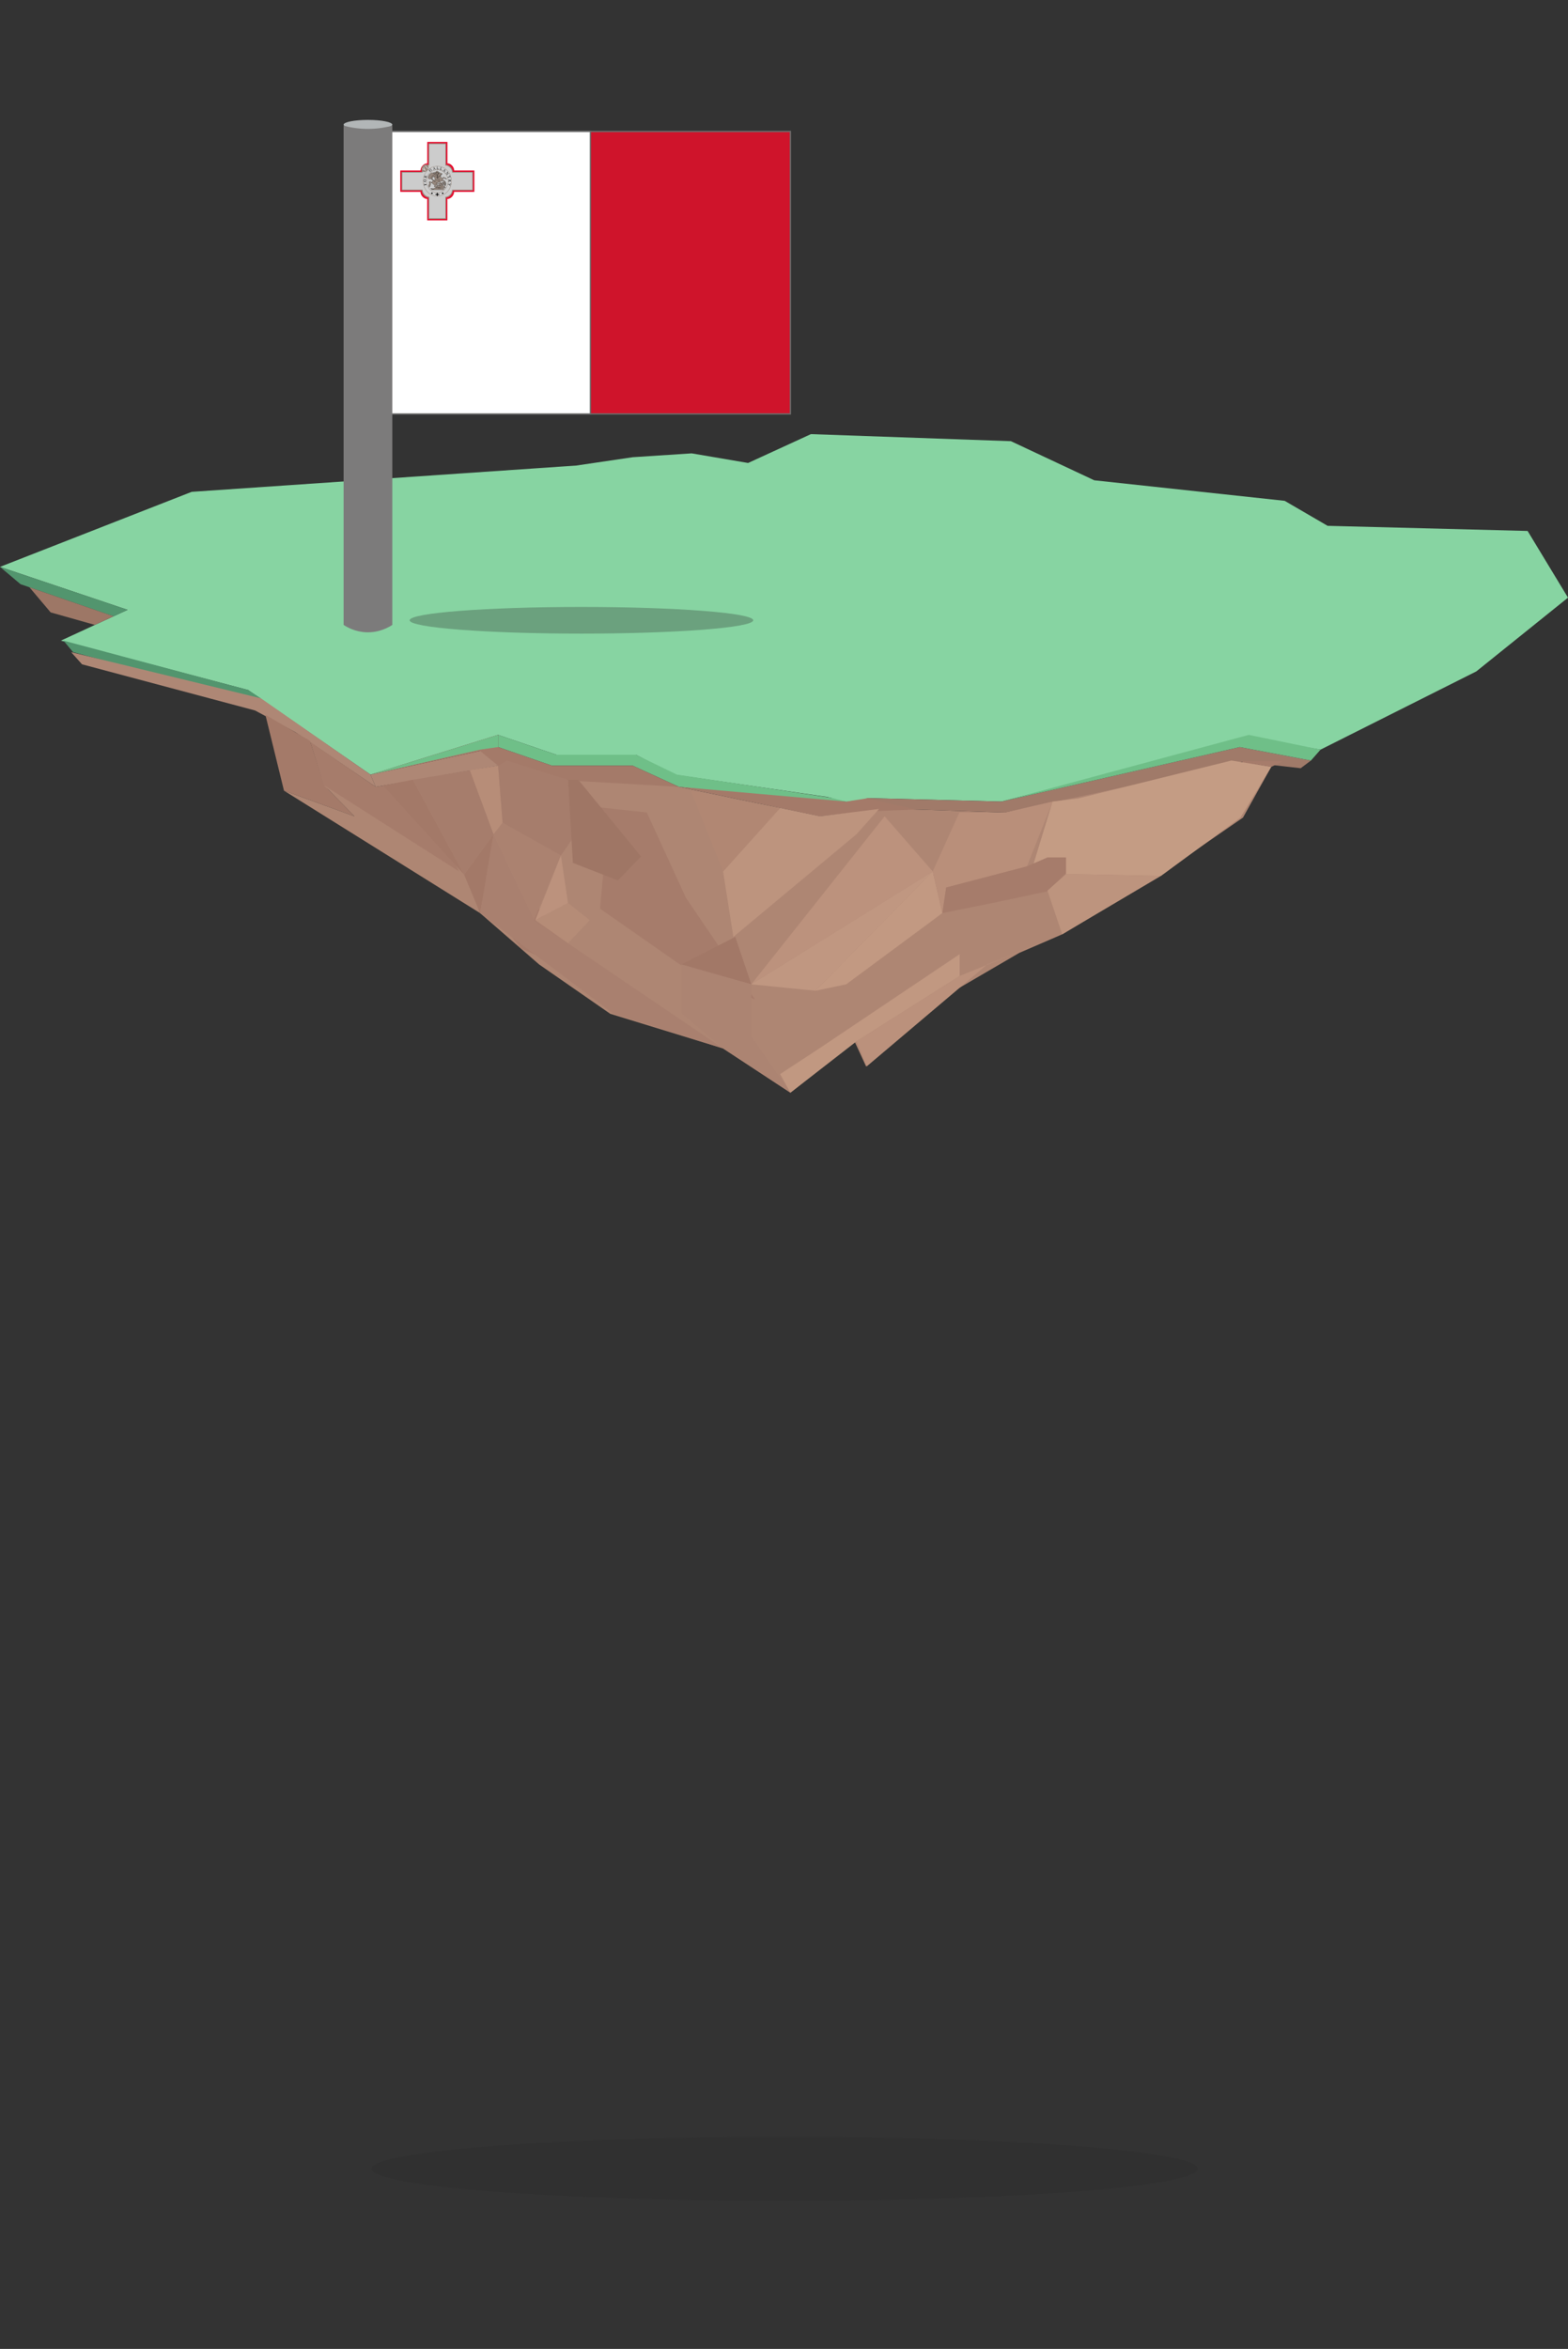 <?xml version="1.0" encoding="utf-8"?>
<!-- Generator: Adobe Illustrator 21.0.0, SVG Export Plug-In . SVG Version: 6.00 Build 0)  -->
<svg version="1.1" id="Ebene_1" xmlns="http://www.w3.org/2000/svg" xmlns:xlink="http://www.w3.org/1999/xlink" x="0px" y="0px"
	 viewBox="0 0 2446 3663" style="enable-background:new 0 0 2446 3663;" xml:space="preserve">
<rect x="0" y="0" width="2446" height="3663" fill="#333333" stroke="none"/>
<style type="text/css">
	.st0{fill:#87D4A2;}
	.st1{fill:#52956E;}
	.st2{fill:#9D7766;}
	.st3{fill:#AE8775;}
	.st4{fill:#A47A69;}
	.st5{fill:#A67C6B;}
	.st6{fill:#AE8673;}
	.st7{fill:#6FBF88;}
	.st8{fill:#A07A69;}
	.st9{fill:#A67D6C;}
	.st10{fill:#A37968;}
	.st11{fill:#B78D78;}
	.st12{fill:#A9806F;}
	.st13{fill:#AB8270;}
	.st14{fill:#9F7665;}
	.st15{fill:#B58C77;}
	.st16{fill:#BC927D;}
	.st17{fill:#BD947E;}
	.st18{fill:#B18773;}
	.st19{fill:#C09781;}
	.st20{fill:#C29982;}
	.st21{fill:#A27867;}
	.st22{fill:#AC8472;}
	.st23{fill:#B98F7A;}
	.st24{fill:#C49C84;}
	.st25{fill:#C19881;}
	.st26{fill:#BB917C;}
	.st27{opacity:0.3;fill:#2B2A29;enable-background:new    ;}
	.st28{fill:#B2B6B7;}
	.st29{fill:#FFFFFF;}
	.st30{fill:#CF142B;stroke:#6D6D6C;stroke-width:2;stroke-miterlimit:10;}
	.st31{fill:#FFFFFF;stroke:#6D6D6C;stroke-width:2;stroke-miterlimit:10;}
	.st32{fill:#E60D2E;}
	.st33{fill:#96877D;}
	.st34{fill:#CCCCCC;}
	.st35{fill:#D0D0D0;}
	.st36{fill:none;stroke:#96877D;stroke-width:0.514;}
	.st37{fill:#96877D;stroke:#000000;stroke-width:0.203;}
	.st38{fill:#7C7B7B;}
</style>
<title>EmptyIslandShadow</title>
<path class="st0" d="M299,767L0,884l199,67L95,999l292,77l191,132l199-62l91,31h124l60,31l240,35l270,7l386-100l112,19l243-122
	l143-115l-63-104l-312-8l-67-39l-297-32l-130-61l-312-11l-98,45l-88-15l-92,6l-88,13L299,767z"/>
<polygon class="st1" points="0,884 32,911 177.1,961.1 199,951 "/>
<polygon class="st1" points="99,999 114,1017 383,1089 407,1089 387,1076 "/>
<polygon class="st2" points="45.9,915.8 79,955 148,974.5 177,961 "/>
<polygon class="st3" points="128,1036 398,1108 461,1142 586,1227 578,1208 473.6,1135.3 407,1089 111,1017 "/>
<polygon class="st4" points="414,1114.7 443,1233 553,1273 506,1225 483.5,1155.3 "/>
<polygon class="st5" points="484,1157 586,1227 644,1217 724,1366 506,1227 "/>
<polygon class="st6" points="506,1225 724,1364 749,1424 443,1233 553,1273 "/>
<polygon class="st3" points="586,1227 777,1194 777,1165 578,1208 "/>
<polygon class="st1" points="578,1208 732.6,1174.6 777,1165 "/>
<polygon class="st6" points="749,1424 841,1504 952,1581 1128,1635 1233,1704 1333,1624 1351,1663 1494,1542 1590,1486 1657,1457 
	1807,1366 1939,1275 1983,1196 1921,1186 1568,1267 1389,1261 1279,1273 1059,1227 987,1215 867,1213 791,1186 777,1194 644,1217 
	"/>
<polygon class="st7" points="777,1165 861,1194 987,1194 1059,1227 1261,1250 1336,1250 1056,1208 992,1177 868,1177 777,1146 
	578,1208 777,1146 "/>
<polygon class="st4" points="749,1171.1 578,1208 777,1146 777,1165 861,1194 987,1194 1059,1227 867,1216 777,1194 "/>
<polygon class="st8" points="1319.7,1247.6 1352,1244.6 1562,1250 1934,1165 2045,1186 2029,1198 1938.5,1187.8 1568,1267 
	1389,1261 "/>
<polygon class="st7" points="2060,1169 2045,1186 1934,1165 1562,1250 1948,1146 "/>
<polygon class="st4" points="1059,1227 1279,1273 1389,1261 1320,1250 "/>
<polygon class="st4" points="1313.5,1267 1429.1,1262.3 1352,1245 1320,1250 "/>
<polyline class="st0" points="1352,1245 1320,1250 1292,1243 1336,1216 "/>
<polygon class="st5" points="742.6,1391.8 813.1,1479.3 940.3,1535.1 818,1390.1 739.7,1365.9 "/>
<polygon class="st5" points="1939,1187 1887,1245 1939,1227 1983,1196 "/>
<polygon class="st5" points="1983,1196 2001,1187 1935,1187 "/>
<polygon class="st5" points="907,1256 1009,1267 1070,1400 1178,1559 1062,1505 936,1417 943,1340 "/>
<polygon class="st7" points="777,1165 749,1169 578,1208 777,1146 "/>
<polygon class="st9" points="644,1216 733.1,1201.3 770,1301 724,1364 "/>
<polygon class="st10" points="724,1364 749,1424 770,1301 "/>
<polygon class="st11" points="733,1201 777,1194 784,1283 770,1301 "/>
<polygon class="st10" points="644,1216 597.6,1225 724,1364 "/>
<polygon class="st12" points="1128,1635 957,1581 749,1424 770,1301 833,1435 "/>
<polygon class="st13" points="875,1334 833,1435 770,1301 784,1283 "/>
<polygon class="st9" points="784,1283 875,1334 893,1308 885.8,1216 791,1186 777,1194 "/>
<polygon class="st14" points="893.7,1345.6 963.8,1373 1000,1335.7 902.1,1216 886,1216 "/>
<polygon class="st15" points="835,1435 886,1408 920,1435 886,1470.9 "/>
<polygon class="st16" points="835,1435 875,1334 886,1408 "/>
<polygon class="st17" points="1128,1359 1216.8,1260 1279,1273 1371.3,1261.5 1336,1301 1144,1461 "/>
<polygon class="st18" points="1077.7,1233 1128,1359 1217,1260 "/>
<polygon class="st16" points="1380,1273 1455,1359 1172,1535 "/>
<polygon class="st19" points="1455,1359 1272,1545 1172,1535 "/>
<polygon class="st20" points="1272,1545 1320,1535 1470,1424 1455,1359 "/>
<polygon class="st21" points="1063,1504 1172,1535 1147,1461 "/>
<polygon class="st22" points="1063,1580 1063,1504 1172,1535 1172,1616 1233,1704 1128,1635 "/>
<polygon class="st23" points="1496.6,1267 1455,1359 1470,1424 1476,1384 1602,1351 1642.1,1250 1568,1267 "/>
<polygon class="st5" points="1470,1424 1549,1408 1634,1390 1663,1362 1663,1337 1634,1337 1602,1351 1558.1,1362.5 1476,1384 "/>
<polygon class="st24" points="1811,1366 1663,1363 1663,1337 1634,1337 1612.5,1346.4 1642,1250 1682.4,1245 1921,1186 1983,1196 
	1935,1275 "/>
<polygon class="st17" points="1634,1388.9 1657,1457 1811,1365.9 1663,1363 "/>
<polygon class="st6" points="1172,1604 1213.2,1675.4 1256,1665 1278,1640 1345,1584 1495,1488 1584,1435 1470,1424 1286,1566 "/>
<polygon class="st25" points="1217,1675 1233,1704 1336,1624 1497,1522 1497,1488 1278,1635 "/>
<polygon class="st26" points="1336,1624 1352,1663 1540,1504 1657,1457 1497,1522 "/>
<ellipse class="st27" cx="1224" cy="3382.1" rx="644.5" ry="50"/>
<ellipse class="st28" cx="574" cy="194.5" rx="38" ry="7.5"/>
<ellipse class="st27" cx="907" cy="967.3" rx="268" ry="20.8"/>
<rect x="808.4" y="205" class="st29" width="65.1" height="439"/>
<rect x="613" y="393.1" class="st29" width="602.5" height="62.7"/>
<rect x="609" y="205" class="st30" width="624" height="440.5"/>
<rect x="609" y="205" class="st31" width="312" height="440.5"/>
<g>
	<path class="st32" d="M624.4,265.8v33.4h31.5c0,5.6,5.3,11.1,10.5,11.1v33.4h31.5v-33.4c5.3,0,10.5-5.6,10.5-11.1H740v-33.4h-31.5
		c0-5.6-5.3-11.1-10.5-11.1v-33.4h-31.5v33.4c-5.3,0-10.5,5.6-10.5,11.1C655.9,265.8,624.4,265.8,624.4,265.8z"/>
	<path class="st33" d="M626.5,268V297H658c0,5.6,5.3,11.1,10.5,11.1v33.4h27.3v-33.4c5.3,0,10.5-5.6,10.5-11.1h31.5V268h-31.5
		c0-5.6-5.3-11.1-10.5-11.1v-33.4h-27.3v33.4c-5.3,0-10.5,5.6-10.5,11.1C658,268,626.5,268,626.5,268z"/>
	<path class="st34" d="M627.6,269.1v26.7h31.5c0,5.6,5.3,11.1,10.5,11.1v33.4h25.2V307c5.3,0,10.5-5.6,10.5-11.1h31.5v-26.7h-31.5
		c0-5.6-5.3-11.1-10.5-11.1v-33.4h-25.2V258c-5.3,0-10.5,5.6-10.5,11.1H627.6z"/>
	<g id="vi">
		<path class="st33" d="M667.6,257.6c1.8,2,1.3,5.7-1.1,8.3c-2.5,2.6-6,3.1-7.8,1.2c-1.8-2-1.3-5.7,1.1-8.3
			C662.3,256.2,665.8,255.7,667.6,257.6z"/>
		<path class="st35" d="M658.3,263.5l0.7-0.8l3,1.6l-1.5-3.1l0.7-0.8l3,6.3L658.3,263.5L658.3,263.5z"/>
		<path class="st35" d="M662.8,258.8l0.7-0.8l4.5,4.7l-0.7,0.8L662.8,258.8z"/>
	</g>
	<g transform="rotate(90,105.555,105.557)">
		<g id="vi_1_">
			<path class="st33" d="M705.7,267.1c-1.8,2-5.3,1.4-7.8-1.2c-2.5-2.6-3-6.3-1.1-8.3c1.8-2,5.3-1.4,7.8,1.2
				C707,261.4,707.5,265.1,705.7,267.1z"/>
			<path class="st35" d="M700.1,257.2l0.7,0.8l-1.5,3.1l3-1.6l0.7,0.8l-5.9,3.1L700.1,257.2L700.1,257.2z"/>
			<path class="st35" d="M704.6,262l0.7,0.8l-4.5,4.7l-0.7-0.8L704.6,262z"/>
		</g>
	</g>
	<g transform="rotate(180,105.555,105.557)">
		<g id="vi_2_">
			<path class="st33" d="M696.8,307.4c-1.8-2-1.3-5.7,1.1-8.3c2.5-2.6,6-3.1,7.8-1.2c1.8,2,1.3,5.7-1.1,8.3
				C702.1,308.8,698.6,309.3,696.8,307.4z"/>
			<path class="st35" d="M706,301.5l-0.7,0.8l-3-1.6l1.5,3.1l-0.7,0.8l-3-6.3L706,301.5L706,301.5z"/>
			<path class="st35" d="M701.6,306.2l-0.7,0.8l-4.5-4.7l0.7-0.8L701.6,306.2z"/>
		</g>
	</g>
	<g transform="rotate(270,105.555,105.557)">
		<g id="vi_3_">
			<path class="st33" d="M658.7,297.9c1.8-2,5.3-1.4,7.8,1.2c2.5,2.6,3,6.3,1.1,8.3c-1.8,2-5.3,1.4-7.8-1.2
				C657.4,303.6,656.9,299.9,658.7,297.9z"/>
			<path class="st35" d="M664.3,307.8l-0.7-0.8l1.5-3.1l-3,1.6l-0.7-0.8l5.9-3.1L664.3,307.8L664.3,307.8z"/>
			<path class="st35" d="M659.8,303l-0.7-0.8l4.5-4.7l0.7,0.8L659.8,303z"/>
		</g>
	</g>
	<g>
		<ellipse class="st36" cx="682.2" cy="282.5" rx="22.1" ry="23.4"/>
		<ellipse class="st36" cx="682.2" cy="282.5" rx="16.8" ry="17.8"/>
	</g>
	<g>
		<ellipse cx="673.8" cy="301.4" rx="1.1" ry="1.1"/>
		<ellipse cx="690.6" cy="301.4" rx="1.1" ry="1.1"/>
		<path d="M681.5,301.4v1.2h-1.4c-1.4,0-1.4,1.2,0,1.2h1.4v1.2c0,1.2,1.2,1.3,1.3,0.1l0.1-1.3h1.4c1.4,0,1.4-1.2,0-1.2h-1.4v-1.2
			C682.9,300.3,681.5,300.3,681.5,301.4L681.5,301.4z"/>
		<path d="M661.7,288.3l1.4-0.4l-0.2-0.7c0-0.2-0.1-0.3-0.2-0.3c-0.1-0.1-0.2-0.1-0.4,0l0-0.1l1.2-0.3l0,0.1c-0.1,0-0.2,0.1-0.3,0.1
			s-0.1,0.1-0.1,0.2c0,0.1,0,0.2,0,0.3l0.2,0.7l1.2-0.3c0.2,0,0.3-0.1,0.4-0.1c0,0,0.1-0.1,0.1-0.1c0-0.1,0-0.2,0-0.3l0-0.1l0.1,0
			l0.4,1.7l-0.1,0l0-0.1c0-0.2-0.1-0.3-0.2-0.3c-0.1,0-0.2,0-0.4,0l-2.4,0.6c-0.2,0-0.3,0.1-0.4,0.1c0,0-0.1,0.1-0.1,0.1
			c0,0.1,0,0.2,0,0.3l0,0.1l-0.1,0l-0.7-2.9l0.8-0.2l0,0.1c-0.2,0.1-0.3,0.2-0.3,0.3c-0.1,0.1-0.1,0.2-0.1,0.3s0,0.3,0,0.5
			L661.7,288.3L661.7,288.3z M660.7,281.4c0-0.5,0.2-1,0.6-1.3c0.4-0.4,0.9-0.5,1.4-0.5c0.6,0,1,0.3,1.4,0.7s0.5,0.9,0.5,1.4
			c0,0.5-0.2,1-0.6,1.4c-0.4,0.4-0.9,0.5-1.5,0.5c-0.6,0-1.1-0.3-1.4-0.7C660.8,282.3,660.7,281.9,660.7,281.4L660.7,281.4z
			 M660.9,281.4c0,0.4,0.1,0.7,0.3,0.9c0.3,0.3,0.7,0.4,1.3,0.5c0.6,0,1.1-0.1,1.4-0.3c0.3-0.2,0.4-0.5,0.4-0.8c0-0.4-0.1-0.7-0.4-1
			c-0.3-0.3-0.7-0.4-1.3-0.4c-0.6,0-1.1,0.1-1.5,0.3C661.1,280.7,661,281,660.9,281.4L660.9,281.4z M666.4,274.1l-0.4,1l-2.1,0.6
			c0,0.1-0.1,0.2-0.1,0.2c0,0,0,0,0,0.1c0,0,0,0.1,0,0.1l1,0.4c0.2,0.1,0.4,0.1,0.4,0.1c0.1,0,0.2-0.1,0.2-0.3l0.1-0.1l0.1,0
			l-0.6,1.6l-0.1,0l0.1-0.1c0.1-0.2,0-0.3,0-0.4c0-0.1-0.2-0.1-0.4-0.2l-2.3-0.9c-0.2-0.1-0.4-0.1-0.4-0.1c-0.1,0-0.2,0.1-0.2,0.3
			l-0.1,0.1l-0.1,0l0.5-1.4c0.1-0.4,0.3-0.7,0.4-0.8c0.1-0.2,0.3-0.3,0.5-0.4s0.4-0.1,0.6,0c0.2,0.1,0.4,0.2,0.5,0.5
			c0.1,0.2,0.1,0.5,0.1,0.8l1.3-0.4c0.3-0.1,0.5-0.2,0.6-0.3C666.1,274.4,666.2,274.3,666.4,274.1L666.4,274.1L666.4,274.1z
			 M663.6,276C663.6,276,663.7,276,663.6,276c0-0.1,0.1-0.1,0.1-0.2c0.1-0.4,0.2-0.7,0.1-0.9c-0.1-0.2-0.2-0.4-0.5-0.5
			c-0.2-0.1-0.4-0.1-0.6,0c-0.2,0.1-0.3,0.3-0.4,0.5c0,0.1-0.1,0.3-0.1,0.5L663.6,276L663.6,276z M671.7,262.8l0.7,1l-0.1,0.1
			c-0.2-0.2-0.5-0.3-0.7-0.4c-0.3-0.1-0.6,0-0.9,0.2c-0.4,0.3-0.6,0.7-0.6,1.1c0,0.4,0.1,0.8,0.4,1.2c0.2,0.3,0.4,0.6,0.7,0.8
			c0.3,0.2,0.6,0.3,0.8,0.3c0.3,0,0.5-0.1,0.7-0.2c0.1-0.1,0.2-0.2,0.3-0.3c0.1-0.1,0.2-0.2,0.2-0.4l-0.6-1
			c-0.1-0.2-0.2-0.3-0.2-0.3c-0.1,0-0.1,0-0.2,0s-0.2,0.1-0.3,0.1l-0.1-0.1l1.2-0.8l0.1,0.1l-0.1,0c-0.1,0.1-0.2,0.2-0.2,0.3
			c0,0.1,0.1,0.2,0.2,0.4l0.6,1c-0.1,0.2-0.2,0.4-0.4,0.6s-0.3,0.3-0.5,0.5c-0.6,0.4-1.2,0.5-1.8,0.3c-0.4-0.1-0.8-0.4-1-0.8
			c-0.2-0.3-0.3-0.6-0.3-1c0-0.4,0-0.8,0.2-1.2c0.1-0.3,0.4-0.6,0.7-0.8c0.1-0.1,0.2-0.1,0.3-0.2c0.1,0,0.3-0.1,0.5-0.1
			c0.1,0,0.2,0,0.2-0.1c0,0,0-0.1,0-0.1C671.7,263,671.6,262.9,671.7,262.8L671.7,262.8L671.7,262.8z M677.8,263.2l-1.4,0.4
			l-0.1,0.7c0,0.2,0,0.3,0,0.4c0,0.1,0.1,0.1,0.1,0.1c0.1,0,0.2,0,0.4,0l0,0.1l-1.1,0.3l0-0.1c0.1-0.1,0.2-0.1,0.3-0.2
			c0.1-0.1,0.1-0.3,0.2-0.6l0.5-3.5l0.1,0l2.1,2.9c0.2,0.2,0.3,0.4,0.4,0.4c0.1,0.1,0.2,0.1,0.4,0l0,0.1l-1.4,0.4l0-0.1
			c0.1,0,0.2-0.1,0.3-0.2c0-0.1,0.1-0.1,0-0.2c0-0.1-0.1-0.2-0.2-0.4L677.8,263.2L677.8,263.2z M677.7,263l-1-1.4l-0.2,1.7
			L677.7,263L677.7,263z M684.4,263L684.4,263l-0.3,1.1l-2.9-0.1l0-0.1l0.1,0c0.2,0,0.3,0,0.3-0.2c0-0.1,0.1-0.2,0.1-0.4l0.1-2.6
			c0-0.2,0-0.4-0.1-0.5c-0.1-0.1-0.2-0.1-0.3-0.1l-0.1,0l0-0.1l1.7,0.1l0,0.1c-0.2,0-0.3,0-0.4,0c-0.1,0-0.1,0.1-0.2,0.1
			c0,0.1-0.1,0.2-0.1,0.4l-0.1,2.5c0,0.2,0,0.3,0,0.3c0,0,0.1,0.1,0.1,0.1c0,0,0.2,0,0.4,0l0.3,0c0.3,0,0.5,0,0.6,0
			c0.1,0,0.2-0.1,0.3-0.2C684.2,263.4,684.3,263.3,684.4,263L684.4,263z M689.4,264.5L689.4,264.5l-0.5,1l-2.8-1l0-0.1l0.1,0
			c0.2,0.1,0.3,0,0.4,0c0.1,0,0.1-0.2,0.2-0.4l0.8-2.5c0.1-0.2,0.1-0.4,0.1-0.5c0-0.1-0.1-0.2-0.3-0.2l-0.1,0l0-0.1l1.6,0.6l0,0.1
			c-0.2-0.1-0.3-0.1-0.4-0.1c-0.1,0-0.2,0-0.2,0.1c0,0-0.1,0.2-0.2,0.4l-0.7,2.4c0,0.2-0.1,0.3-0.1,0.3c0,0,0,0.1,0.1,0.1
			s0.2,0.1,0.4,0.2l0.3,0.1c0.3,0.1,0.5,0.1,0.6,0.1c0.1,0,0.2,0,0.4-0.1C689.1,264.8,689.2,264.7,689.4,264.5L689.4,264.5z
			 M693.5,266.7l-1.2-0.9l-0.6,0.4c-0.1,0.1-0.2,0.2-0.3,0.2c0,0,0,0.1,0,0.2c0,0.1,0.1,0.2,0.2,0.3l-0.1,0.1l-1-0.7l0.1-0.1
			c0.1,0.1,0.2,0.1,0.3,0.1c0.1,0,0.3-0.1,0.6-0.3l2.9-1.9l0.1,0.1l-0.7,3.5c-0.1,0.3-0.1,0.5,0,0.6c0,0.1,0.1,0.2,0.2,0.3l-0.1,0.1
			l-1.2-0.9l0.1-0.1c0.1,0.1,0.2,0.1,0.3,0.1c0.1,0,0.1,0,0.2-0.1c0-0.1,0.1-0.2,0.1-0.4L693.5,266.7L693.5,266.7z M693.5,266.5
			l0.4-1.7l-1.4,0.9L693.5,266.5L693.5,266.5z M698,267.4l0.6,0.9l-0.9,3.8l1.8-1.4c0.2-0.1,0.3-0.3,0.3-0.3c0-0.1,0-0.2-0.1-0.4
			l-0.1-0.1l0.1-0.1l0.8,1.1l-0.1,0.1l-0.1-0.1c-0.1-0.1-0.2-0.2-0.3-0.2c-0.1,0-0.2,0.1-0.4,0.2l-2.6,2l-0.1-0.1l1-4l-1.9,1.5
			c-0.2,0.1-0.3,0.3-0.3,0.3c0,0.1,0,0.2,0.1,0.4l0.1,0.1l-0.1,0.1l-0.8-1.1l0.1-0.1l0.1,0.1c0.1,0.1,0.2,0.2,0.3,0.2
			c0.1,0,0.2-0.1,0.4-0.2l2.1-1.7c0-0.2,0.1-0.3,0.1-0.4c0-0.1,0-0.2-0.1-0.3C698,267.6,698,267.5,698,267.4L698,267.4L698,267.4z
			 M702.8,276.7l-0.8,0.4l0-0.1c0.1-0.1,0.2-0.1,0.3-0.2c0.1-0.1,0.1-0.2,0.1-0.3s0-0.2-0.1-0.4l-0.2-0.5l-2.7,1
			c-0.2,0.1-0.3,0.2-0.4,0.2c0,0.1-0.1,0.2,0,0.4l0,0.1l-0.1,0l-0.5-1.6l0.1,0l0,0.1c0.1,0.2,0.1,0.3,0.2,0.3c0.1,0,0.2,0,0.4-0.1
			l2.7-1l-0.2-0.5c-0.1-0.2-0.1-0.3-0.2-0.4c-0.1-0.1-0.2-0.1-0.3-0.2c-0.1,0-0.3,0-0.4,0l0-0.1l0.9-0.3L702.8,276.7L702.8,276.7z
			 M699.8,283.8l-0.1-1.1l1.7-1.4c0-0.1,0-0.2,0-0.2c0,0,0-0.1,0-0.1c0,0,0-0.1,0-0.1l-1.1,0.1c-0.2,0-0.4,0-0.4,0.1
			c-0.1,0.1-0.1,0.2-0.1,0.3l0,0.2l-0.1,0l-0.1-1.7l0.1,0l0,0.2c0,0.2,0.1,0.3,0.2,0.4c0.1,0,0.2,0.1,0.4,0l2.4-0.1
			c0.2,0,0.4,0,0.4-0.1c0.1-0.1,0.1-0.2,0.1-0.3l0-0.2l0.1,0l0.1,1.5c0,0.4,0,0.7,0,0.9c0,0.2-0.1,0.4-0.3,0.5
			c-0.1,0.1-0.3,0.2-0.6,0.2c-0.2,0-0.4-0.1-0.6-0.2c-0.2-0.2-0.3-0.4-0.4-0.7l-1,0.9c-0.2,0.2-0.4,0.4-0.5,0.5
			c-0.1,0.1-0.1,0.3-0.1,0.5L699.8,283.8L699.8,283.8z M701.6,280.8C701.6,280.9,701.6,280.9,701.6,280.8c0,0.1,0,0.1,0,0.2
			c0,0.4,0.1,0.7,0.3,0.8c0.2,0.2,0.4,0.3,0.6,0.3c0.2,0,0.4-0.1,0.6-0.3c0.1-0.2,0.2-0.4,0.2-0.6c0-0.1,0-0.3-0.1-0.5L701.6,280.8
			L701.6,280.8z M702.6,289.1l-0.3,1.3l-0.1,0l0-0.1c0,0,0-0.1,0-0.2s-0.1-0.2-0.1-0.3c-0.1-0.1-0.2-0.2-0.3-0.4l-1.2-1.3l-0.9-0.3
			c-0.2-0.1-0.4-0.1-0.4,0c-0.1,0.1-0.2,0.2-0.2,0.3l0,0.1l-0.1,0l0.4-1.6l0.1,0l0,0.1c0,0.2,0,0.3,0.1,0.4c0,0.1,0.2,0.1,0.4,0.2
			l0.9,0.2l1.8-0.6c0.2-0.1,0.3-0.1,0.4-0.2c0.1,0,0.1-0.1,0.2-0.2c0,0,0.1-0.1,0.1-0.2l0.1,0l-0.4,1.7l-0.1,0l0-0.1
			c0-0.1,0-0.2,0-0.3c0-0.1-0.1-0.1-0.1-0.2c-0.1,0-0.2,0-0.4,0.1l-1.4,0.5l0.9,1.1c0.1,0.2,0.3,0.3,0.3,0.3c0.1,0,0.1,0,0.1,0
			c0,0,0.1,0,0.1-0.1C702.4,289.2,702.5,289.1,702.6,289.1L702.6,289.1L702.6,289.1z"/>
	</g>
	<g>
		<path class="st37" d="M694.2,285.9c0.4-0.1,1,0,1,0s0.1,0.3-0.1,0.4c0.2,0.1,0.8,0.1,0.8,0.1s-0.2,0.2-0.4,0.3
			c0.2,0,0.5,0.3,0.5,0.3s-0.5,0.1-0.8,0c0.1,0.3,0.1,0.6,0.1,0.6s-0.9-0.2-1.2-0.8"/>
		<path class="st37" d="M692.7,285.4c-0.2,0.5-1.7-0.5-1.7-0.5s0.7,1.1,1.7,1.3"/>
		<path class="st37" d="M673.6,295.8h17.9l1.4-1.2l-2.3-1.3l-3.6-1.3l-1.4-0.8l-2.6,0.2l-2.2,1.2l-3,0.4l-0.7,0.9l-2.2,0.2l-3.5-0.1
			l5.9,1l-4.8-0.3L673.6,295.8L673.6,295.8z"/>
		<path class="st37" d="M683.3,290.3c-2.2-1.3-2.9,1.9-3.9,2.6c1.3,0.2,2.3-1.1,3.4-1.7c0.8,2.4,2.2,0.8,2.2,0.8s1.4,2.3,3.3,1.3
			c0.5,0.4,1.1,0,1.1,0s0.7,0.1,0.8-0.2c0.4,0.1,0.7-0.3,0.7-0.3s0.8,0,0.9-0.4c1.1,0.2,2.7-2.5,2.7-2.5l0.5-0.9l0.7-0.2
			c0,0,0-0.5-0.3-0.5c0-0.3-0.2-0.4-0.6-0.4c0.1-0.2-0.2-0.3-0.2-0.3c-0.6,0.2-0.7,1.9-0.7,1.9s-1.1,0.9-1.5,1.1
			c0-1-1.6-2.3-1.2-2.9s1.3,1,2.2,0.7c0.9-0.3,1.3-1.5,1.4-2.4c-0.2-0.6-0.9-1.7-0.9-1.7l-0.6,0l-0.5-1.3c0,0-1,0.7-1,1.4
			c0,0.6,1.1,1.2,1.1,1.2s-0.6,0.4-1.2,0.2c-0.1,0.6,0.7,0.5,1,0.5c0.1,0.5,0.6,0.7,0.6,0.7s0.3,0.7-0.4,0.6c-0.7-0.1-1.5-1.8-2.5-1
			c-1,0.8,0.5,2.3,0.5,2.3s-0.9,0.5-1.5,1.8C687,288.9,685.7,289.8,683.3,290.3L683.3,290.3z"/>
		<path class="st37" d="M680,287c0.9,0.9,0.3,2.5,0.6,2.7c0.4,0.3,0.9-0.2,0.9-0.2c1,0.3,2.7-0.3,2.7-0.3c0.8,0.5,0.5-0.2,0.9-0.2
			c0.4,1.1,1.8,0.9,1.8,0.9s-1.3-1.4-2-1.7c-0.6,0.4-2.3,0.4-2.6,0.4c-0.3-0.1-0.1-0.5-0.3-0.8c0.6-0.7,0.1-2.3-0.2-2.9
			C680.4,284,678.8,285.7,680,287L680,287z"/>
		<path class="st37" d="M673.9,284.2c-1.2,0.3-3.2-1.6-4.1-0.9c-0.9,0.7-0.5,2.6,0.1,3.5c0.6,0.9-0.9,1.2-1.3,1.7
			c-0.4,0.5,0.1,1.1,0.1,1.1l0.4,0.3l-0.1,0.7l0.2,0.8c0,0,0.2,0.2,0.3-0.1c0.2,0.2,0,0.8,0.5,0.9c-0.2-0.4,0.1-1.4,0.1-1.4
			s0.8,0.1,1.1-0.3c0.2-0.4-0.2-1.2-0.2-1.2h0.3c-0.3-0.2-0.4-0.8-0.4-0.8s1.2-0.4,1.2-1.3c0-0.9-1.9-1.9-1.2-2.4
			c0.8-0.5,2.1,1.4,3.2,0.5c1.1-0.9,0.4,0,0.4,0S675,283.9,673.9,284.2L673.9,284.2z"/>
		<path class="st37" d="M679.9,271.1c-1.6-0.7-4.7-0.7-6.5-1.7c-0.8,0.1-1.1,0.7-1.2,1c-0.8,0-1.4,1.3-1.2,1.6
			c-1.5-0.6-2.2,1.8-1.7,2.4c-1.3,0.1-1.1,1.8-1.2,2.2c-0.4,1,0.1,1.4,0.9,1c0.1,0.5,0,0.7-0.4,0.8c2.2,2.7,3.4-1.6,5.3-1.6
			c2.4-0.7,3.3-2,3.3-2l0.9,0.1L679.9,271.1L679.9,271.1z"/>
		<ellipse class="st37" cx="681.9" cy="269.2" rx="2.3" ry="2.4"/>
		<path class="st37" d="M677.9,288.3c-1.4-0.3-3.8-1.8-4-3.9c1.3-5.5,8.2-2.6,8.7-6.8c-0.2-2.7,0.3-5.4,1.7-7.7
			c0.7-0.9,1.5-1.1,1.5-1.1s0.2,0.6-0.1,1c1.1-0.1,2.7,0.5,3.7,0.6c0.3,0.7,0.3,0.9,0.2,1.3c-0.1,0.4-0.5,0.3-0.5,0.3
			c-0.3,0.3-0.6,0.6-1.4,0.4c-0.6,0.5-1.7,0.6-1.7,0.6s2.5,2.8,2.1,3.6c0.5,0.3,1.3,1.5,1.3,1.5s1.7-0.9,2.2-1.8
			c1,0,2.6,1.1,3.4,1.2c1,0.8,2,1.7,2,1.7s-1.2,0.8-1.7-0.3c-0.6,0.1-1.9-1.5-3.8-1c-0.1,1.7-1.8,2.9-1.8,2.9s1.7-0.2,2.6,0.3
			c1,0.8,2.3,2,2.3,2l1.2,2.3c0,0-1.1,0.2-1.6-1.4c-0.4,1.3-0.4-0.8-2.1-1.7c-0.5,0.1-0.8,0.1-1.2-0.3c-1.2,0.3-2.7,1.1-4.4,0.9
			c-1.2,0.4-2.1,1.5-3.3,2.1c-1.2,0.6-1.6,0.3-1.6,0.3l-1,0c-0.1,0.6-0.1,1.6-0.6,1.8c0.3,0.4-0.2,2.1-0.9,2.4c0.3,1.1,1.1,1.4,2,2
			c0,0,0.8-0.4,1.3,0.1c0.5,0.5,1,1.9,1,1.9s-1.1,0.1-1.4-0.1s-0.4-0.5-0.7-0.4c-2.4-2.3-3.7-1.4-3.9-1.9
			C677.3,290.5,678.1,289.1,677.9,288.3L677.9,288.3z"/>
		<path class="st37" d="M672.1,278.2c0.1-0.2,1,0.2,1,0.2l1.6,1.1l3.3,2.2l1.2,1.8l-2.1-0.7l-2.9-2.6l-1.6-1.1
			C672.6,279,672,278.3,672.1,278.2L672.1,278.2z"/>
		<path class="st37" d="M691.4,283.8c-1.1-0.3-3.9,3.3-3.9,3.3l2.1,2.4C689.6,289.5,689.7,285.4,691.4,283.8z"/>
		<path class="st37" d="M677.7,273.9c-0.6,0.8-0.7,2.5,0.1,3.2c0.1,1,0.9,3.1,1.5,3.3c0.7,0.2,3.5,0.9,4.6,0.7
			c-0.2,1.9,1.2,3.4,2.5,4.4c0,0.2,0,0.4,0.1,0.6c0.1,0.2,0.8,0.2,0.9,0.1c0.3,0.4,1.8,0.6,1.9,0.4c0.1-0.2-2.2-1.9-2.7-2.4
			c-0.4-0.8-1.2-2.7-1.4-4.2c-1.1-1.4-3-1.4-3-1.4l0.1-2.7l0.1-3.1l-1-0.6c0,0,0.2-0.1,0.3-0.2c0.3,0.1,0.7-0.4,0.8-0.6
			c0.2,0.1,0.5,0.1,0.5,0c0-0.1,0.1-0.6,0.2-0.9c0.8-0.7-0.1-2.3-1.3-2.3c-1.2,0-1.4,1.5-1.4,1.6c0.1,0.5,0.1,0.7,0,0.8
			c-0.1,0.1-0.5,0.4-0.5,0.4s-0.7-0.3-1.5,0c-0.8,0.3-1.7,0.8-1.7,1.3c-0.4,0.1-1,0.6-1.1,1c-0.3-0.1-0.7,0.2-1.4,1.4
			c-1.2,0.6-1.3,3.3-1.3,3.3s-0.3,0.5-0.3,0.8c0,0.3,0.1,0.5,0.3,0.5c0,0.2,0.2,0.3,0.3,0.3c0,0.2,0.3,0.3,0.4,0.3
			c0,0.1,0.5,0.1,0.5,0c0-0.1,0-0.7,0-0.8c0.1,0,0.4,0.3,0.6,0.2s0-0.4-0.1-0.5c-0.1-0.1-0.4-0.2-0.5-0.6c-0.1-0.4,0.2-1.1,0.2-1.1
			s1.3-1.1,1.5-2.1C676.8,275.1,677.4,274.2,677.7,273.9L677.7,273.9z"/>
		<path class="st37" d="M675.3,269.9c0.3-0.8,1.4-0.7,1.4-0.7s0.4-1.1,1.9-0.4c0.6-0.5,2,0.2,2,0.2s0.5-0.8,1.3-0.7
			c1.3,0.2,1.6,1.5,1.5,1.7c-0.7,0.2-2-0.6-3-0.4c-0.6,0.3-1.5,0.7-1.8,1.2C677.7,270.8,676.8,269.8,675.3,269.9L675.3,269.9z"/>
		<path class="st37" d="M678.1,271.2c0.3-0.2,1.2-0.6,1.7-0.1c0.6,0.7,1.5,1.3,1.5,1.3l1,0.5l0.5,0.3l-0.3,4.9
			c-0.9-1-1.8-1.2-2.5-2.4c-0.4-0.5-0.1-1.7-0.7-2.6C678.6,272.2,678,271.7,678.1,271.2L678.1,271.2z"/>
		<path class="st37" d="M680.6,272.6c0,0,0.5-0.1,0.7,0c0.2,0.1,0.4,0.1,0.4,0.3c0.2,0.1,0.3,0.2,0.3,0.3c0.2,0.1,0.3,0.4,0.3,0.4
			l-0.2,0.3c0,0-0.2-0.2-0.2-0.4c-0.1-0.1-0.4-0.1-0.5-0.3c-0.2,0-0.4-0.1-0.4-0.3C680.8,272.9,680.6,272.6,680.6,272.6L680.6,272.6
			z"/>
		<path class="st37" d="M685,269.4c-0.3-0.4-0.8-0.1-0.8-0.1l-1.4,2.6l-0.6,0.5l-0.1,2l0.5,1.9l-0.2,1.5c0,0,0.7-0.7,0.8-1.1
			c0.1-0.4-0.3-1.6-0.3-1.6s-0.4-0.8,0.1-2.2C683.6,271.5,684.8,270.3,685,269.4L685,269.4z"/>
		<path class="st37" d="M688.6,271.7c0,0-2.2,3.4-5.9,4.6c-1,0.3-0.6-2.5-0.6-2.5l-0.2,0.1c0,0-0.6,2.7,0.8,2.7
			c3.7-0.8,6.4-4.8,6.4-4.8L688.6,271.7L688.6,271.7z"/>
		<path class="st37" d="M690.1,291c0,0-0.3,0.3-0.8,0c-0.2-0.6-0.9-0.6-0.9-0.6s-0.4-1.2-1-0.9c-0.1-0.6-0.8-0.3-0.8-0.3
			s0-0.9-0.8-0.8c0.3-1-1.1-1-1.1-1s0-1.2-2.1-0.9c4.3-2.1,7.8,3.2,7.8,3.2"/>
		<path class="st37" d="M692.1,291.5c0,0,1,1.2,1.5,1.2c0.5,0,0.6-1.2,0.6-1.2s0.2,0.5,0.4,0.4c0,0.4,0.3,0.5,0.3,0.5
			s-0.9,2.2-3.5,0.1"/>
		<path class="st37" d="M684.3,291.9l-0.4,1.5c0,0-0.5,0.4-0.3,0.5s0.9-0.2,0.9-0.2s1.1-0.1,1.5-0.5c0.2,0.6,0.7,0.6,0.7,0.6
			s0-0.2,0-0.4c0.2,0,0.5,0,0.5,0s0.1-0.4-0.2-0.6c0-0.3,0.2-0.6-0.4-0.6c-0.4,0.5-1.4,1-1.6,0.8c-0.2-0.2,1-0.8,0.6-1.5"/>
	</g>
</g>
<path class="st38" d="M536,974.5c5.3,3.5,17.8,10.8,35.3,11.5c20.7,0.8,35.5-8.1,40.7-11.5c0-259.5,0-519,0-778.5
	c-9.3,2.5-22,4.9-37,5c-16,0.1-29.3-2.4-39-5C536,455.5,536,715,536,974.5z"/>
</svg>
